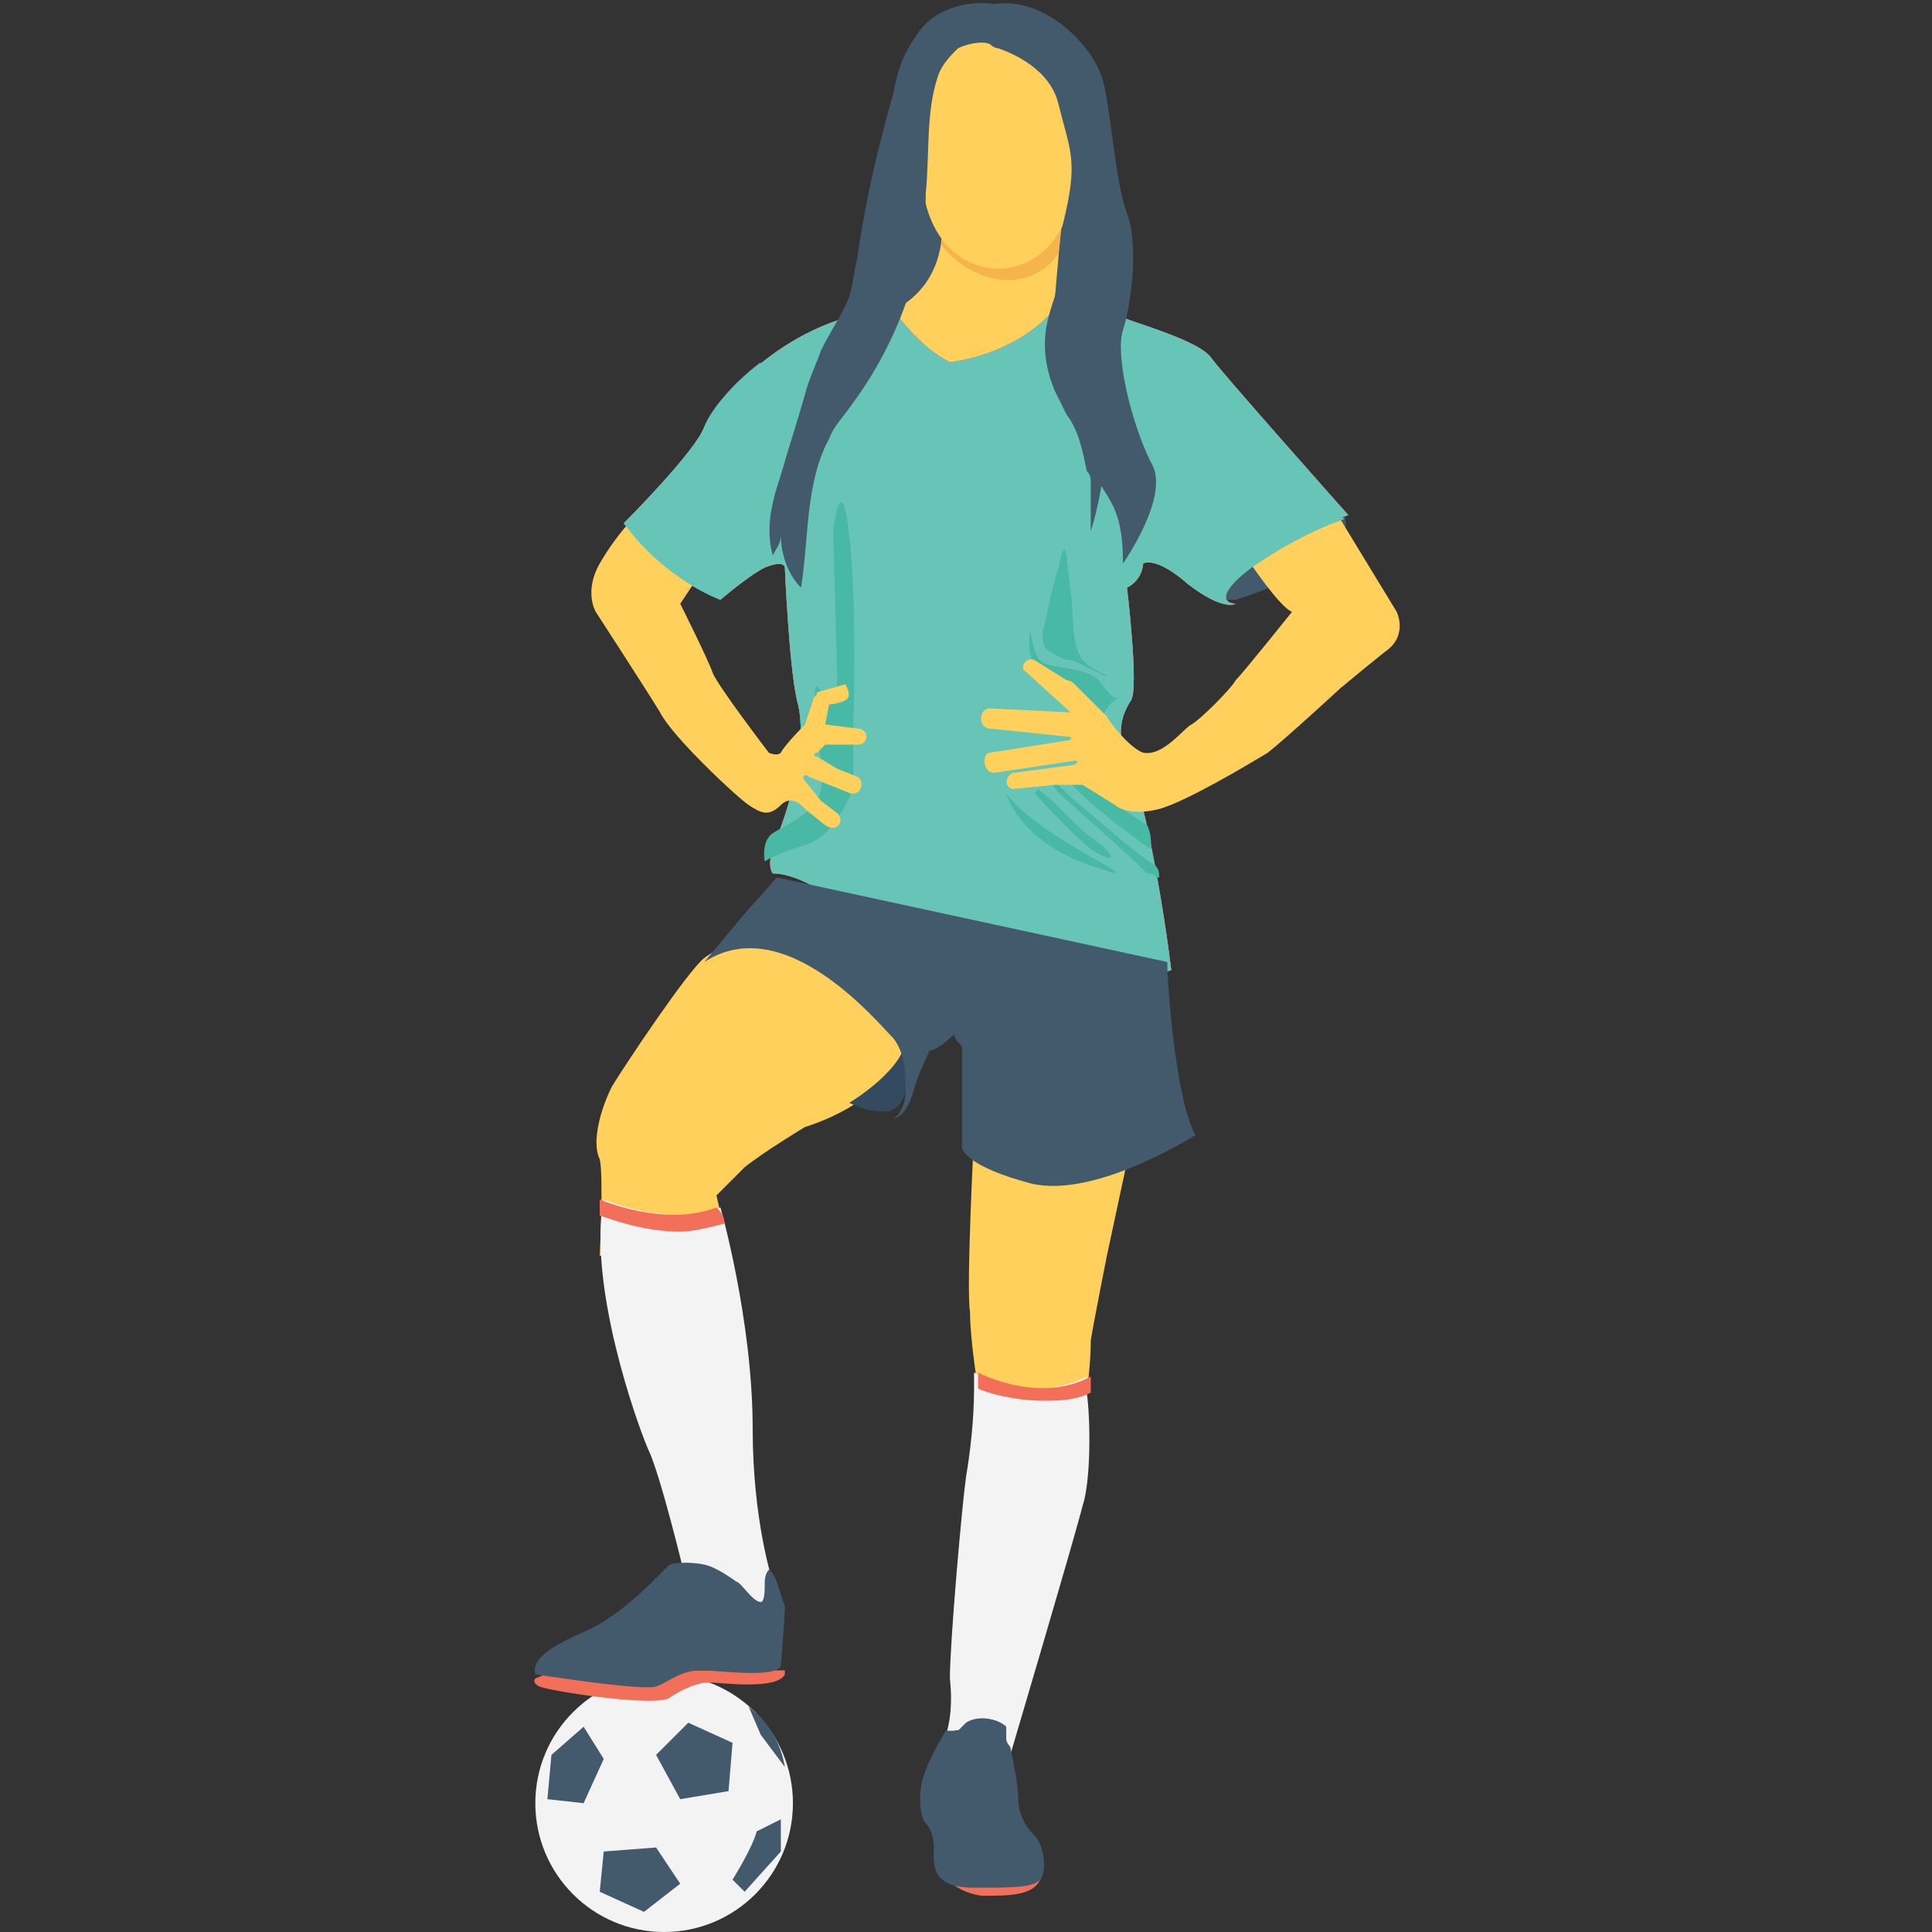 <?xml version="1.0" encoding="utf-8"?>
<!-- Generator: Adobe Illustrator 18.0.0, SVG Export Plug-In . SVG Version: 6.00 Build 0)  -->
<!DOCTYPE svg PUBLIC "-//W3C//DTD SVG 1.1//EN" "http://www.w3.org/Graphics/SVG/1.1/DTD/svg11.dtd">
<svg version="1.1" id="Layer_1" xmlns="http://www.w3.org/2000/svg" xmlns:xlink="http://www.w3.org/1999/xlink" x="0px" y="0px"
	 viewBox="0 0 48 48" enable-background="new 0 0 48 48" xml:space="preserve">
<rect x="0" y="0" width="48" height="48" fill="#333333" stroke="none"/>
<g>
	<g>
		<g>
			<g>
				<g>
					<circle fill="#F3F3F3" cx="16.5" cy="44.8" r="3.2"/>
				</g>
			</g>
		</g>
	</g>
	<g>
		<g>
			<g>
				<g>
					<g>
						<path fill="#F26F5A" d="M23.3,46.4c0,0,0.3,0.6,1.1,0.7c0.8,0,1.5,0,1.5-0.7H23.3z"/>
					</g>
				</g>
			</g>
		</g>
		<g>
			<g>
				<g>
					<g>
						<path fill="#FFD15C" d="M28.1,28.4l-0.6,2.8c0,0-0.3,1.5-0.4,2.1c0,0.6-0.1,1.3-0.1,1.3l-2.7-0.1c0,0-0.2-1.2-0.2-1.9
							c-0.1-0.6,0.1-4.4,0.1-4.4L28.1,28.4z"/>
					</g>
				</g>
			</g>
		</g>
		<g>
			<g>
				<g>
					<g>
						<path fill="#FFD15C" d="M22.6,26.1c0,0-0.7,1.3-2.6,1.9c0,0-1,0.6-1.5,1c-0.4,0.4-0.7,0.7-0.7,0.7l0.3,1.3l-3.2,0.2
							c0,0,0.1-2,0-2.4c-0.2-0.4,0-1.2,0.3-1.8c0.3-0.5,1.9-2.9,2.3-3.2c0.4-0.3,1.2-0.6,1.2-0.6S22.2,24.1,22.6,26.1z"/>
					</g>
				</g>
			</g>
		</g>
		<g>
			<g>
				<g>
					<g>
						<path fill="#344A5E" d="M22.3,27.5l-0.2,0.1c0,0-0.4,0.1-1-0.2c0,0,1.5-0.9,1.4-1.7C22.6,25.7,22.8,26.9,22.3,27.5z"/>
					</g>
				</g>
			</g>
		</g>
		<g>
			<g>
				<g>
					<g>
						<g>
							<path fill="#425A6B" d="M30.3,14.9l0.4,0c0,0,3.1-0.9,2.7-2.1C33.4,12.9,30.1,13.2,30.3,14.9z"/>
						</g>
					</g>
				</g>
			</g>
			<g>
				<g>
					<g>
						<g>
							<g>
								<path fill="#425A6B" d="M22.6,4.3c0.3,0.3,0.5,0.5,0.7,0.8c0.2,0.3,0.3,0.7,0.3,1c0,0.5-0.3,0.9-0.5,1.3
									C23,7.7,23,7.9,22.9,8.1c-0.1,0.3-0.3,0.5-0.5,0.7c-0.3,0.4-0.6,0.8-1,1.1c-0.1,0.1-0.3,0.2-0.4,0.3c-0.5,0.4-0.8,1.1-1,1.7
									c0-0.3,0.1-0.7,0.1-1c0.1-0.4,0.2-0.8,0.4-1.2c0.4-1,0.9-1.9,1.4-2.8c0.2-0.3,0.4-0.7,0.5-1.1c0.2-0.6,0.1-1.3,0.1-1.9"/>
							</g>
						</g>
					</g>
				</g>
				<g>
					<g>
						<g>
							<g>
								<path fill="#425A6B" d="M26.8,4.3c0,0.1-0.1,0.2-0.2,0.3c-0.1,0.2-0.2,0.3-0.3,0.5c-0.1,0.2-0.2,0.4-0.3,0.6
									C26,5.9,26,6.1,26,6.3c0,0.4,0,0.7,0.1,1.1c0.1,0.3,0.2,0.7,0.5,0.9c0.1,0.1,0.1,0.1,0.2,0.1c0.1,0,0.2-0.1,0.2-0.1
									c0-0.1,0.1-0.2,0.1-0.3c0-0.1,0-0.3,0.1-0.4c0-0.3,0.1-0.5,0.1-0.8c0-0.3,0.1-0.7,0-1c0-0.5-0.2-0.9-0.5-1.4
									c-0.1-0.1-0.1-0.2-0.2-0.3"/>
							</g>
						</g>
					</g>
				</g>
			</g>
			<g>
				<g>
					<g>
						<g>
							<path fill="#FFD15C" d="M23.4,5.7c0,0,0.1,1.5-1.4,2.1l0.9,2.3l4.6-0.6l-1.3-2l0.2-2.3L23.4,5.7z"/>
						</g>
					</g>
				</g>
			</g>
			<g>
				<g>
					<g>
						<g>
							<g>
								<path fill="#F5B54C" d="M26.4,5.4l-0.1,0.9c-0.7,1-2.1,0.8-2.9-0.2c0-0.2,0-0.3,0-0.3L26.4,5.4z"/>
							</g>
						</g>
					</g>
				</g>
			</g>
			<g>
				<g>
					<g>
						<g>
							<path fill="#F26F5A" d="M22.2,7.7c0,0,0.6,0.9,1.4,1.3c0,0,2.1-0.2,3-1.9c0,0,0.7,0.6,1.6,0.9c0.9,0.3,1.7,0.6,1.9,0.9
								c0.2,0.3,3.4,3.9,3.4,3.9s-1.1,0.3-2.3,1.2C29.9,15,30.7,15,30.7,15s-0.3,0.2-1.2-0.5c-0.8-0.7-1.1-0.5-1.1-0.5
								s0,0.4-0.4,0.6c0,0,0.3,2.5,0.1,2.8c-0.2,0.3-0.4,0.8-0.1,1.4c0.3,0.6,0.8,2.9,1.1,5.3c0,0-2.4,1-5.3,0c-2.9-1-3-1.7-3-1.7
								s-0.9-0.7-1.6-0.7c0,0-0.2-0.2,0.1-0.9c0.3-0.7,0.8-2.4,0.5-3.4c-0.2-0.9-0.3-3.3-0.3-3.3s0-0.2-0.5,0
								c-0.4,0.2-1.1,0.8-1.1,0.8s-1.4-0.5-2.4-1.9c0,0,1.8-1.8,2-2.4C17.8,10,19.6,7.8,22.2,7.7z"/>
						</g>
					</g>
				</g>
			</g>
			<g>
				<g>
					<g>
						<g>
							<path fill="#F26F5A" d="M22.2,7.7c0,0,0.6,0.9,1.4,1.3c0,0,2.1-0.2,3-1.9c0,0,0.7,0.6,1.6,0.9c0.9,0.3,1.7,0.6,1.9,0.9
								c0.2,0.3,3.4,3.9,3.4,3.9s-1.1,0.3-2.3,1.2C29.9,15,30.7,15,30.7,15s-0.3,0.2-1.2-0.5c-0.8-0.7-1.1-0.5-1.1-0.5
								s0,0.4-0.4,0.6c0,0,0.3,2.5,0.1,2.8c-0.2,0.3-0.4,0.8-0.1,1.4c0.3,0.6,0.8,2.9,1.1,5.3c0,0-2.4,1-5.3,0c-2.9-1-3-1.7-3-1.7
								s-0.9-0.7-1.6-0.7c0,0-0.2-0.2,0.1-0.9c0.3-0.7,0.8-2.4,0.5-3.4c-0.2-0.9-0.3-3.3-0.3-3.3s0-0.2-0.5,0
								c-0.4,0.2-1.1,0.8-1.1,0.8s-1.4-0.5-2.4-1.9c0,0,1.8-1.8,2-2.4C17.8,10,19.6,7.8,22.2,7.7z"/>
						</g>
					</g>
				</g>
			</g>
			<g>
				<g>
					<g>
						<g>
							<path fill="#67C5B8" d="M22.2,7.7c0,0,0.6,0.9,1.4,1.3c0,0,2.1-0.2,3-1.9c0,0,0.7,0.6,1.6,0.9c0.9,0.3,1.7,0.6,1.9,0.9
								c0.2,0.3,3.4,3.9,3.4,3.9s-1.1,0.3-2.3,1.2C29.9,15,30.7,15,30.7,15s-0.3,0.2-1.2-0.5c-0.8-0.7-1.1-0.5-1.1-0.5
								s0,0.4-0.4,0.6c0,0,0.3,2.5,0.1,2.8c-0.2,0.3-0.4,0.8-0.1,1.4c0.3,0.6,0.8,2.9,1.1,5.3c0,0-2.4,1-5.3,0c-2.9-1-3-1.7-3-1.7
								s-0.9-0.7-1.6-0.7c0,0-0.2-0.2,0.1-0.9c0.3-0.7,0.8-2.4,0.5-3.4c-0.2-0.9-0.3-3.3-0.3-3.3s0-0.2-0.5,0
								c-0.4,0.2-1.1,0.8-1.1,0.8s-1.4-0.5-2.4-1.9c0,0,1.8-1.8,2-2.4C17.8,10,19.6,7.8,22.2,7.7z"/>
						</g>
					</g>
				</g>
			</g>
			<g>
				<g>
					<g>
						<g>
							<g>
								<g>
									<path fill="#48B9A5" d="M25,19.7c0,0,0.3,1.3,2.4,1.9c0,0,0.8,0.3-0.1-0.2C26.4,20.9,25.3,20.2,25,19.7z"/>
								</g>
							</g>
						</g>
					</g>
					<g>
						<g>
							<g>
								<g>
									<path fill="#48B9A5" d="M25.7,19.7c0.1,0,0-0.2,0.2,0c0.3,0.2,0.7,0.7,1.2,1.1c0.5,0.3,0.8,0.8,0,0.3
										C26.4,20.5,25.7,19.7,25.7,19.7z"/>
								</g>
							</g>
						</g>
					</g>
				</g>
				<g>
					<g>
						<g>
							<path fill="#48B9A5" d="M28.8,21.8c0-0.1,0-0.2-0.1-0.3c-0.5-0.3-1.5-1.2-2.1-1.7c-0.6-0.6-0.6-0.5-0.3-0.1
								c0,0,1.7,1.5,2.2,2C28.7,21.7,28.7,21.8,28.8,21.8z"/>
						</g>
					</g>
				</g>
				<g>
					<g>
						<g>
							<path fill="#48B9A5" d="M28.5,20.5c-0.8-0.5-2.2-1.6-2-1.2c0.2,0.4,1.5,1.4,2.1,1.8C28.6,20.9,28.6,20.7,28.5,20.5z"/>
						</g>
					</g>
				</g>
			</g>
			<g>
				<g>
					<g>
						<g>
							<path fill="#48B9A5" d="M27.2,18.1c0,0-1.3-1.5-1.5-1.6c-0.2-0.1-0.1-1.1-0.1-0.8c0.1,0.4,0.1,0.7,0.4,0.8
								c0.3,0.1,1,0.1,1.3,0.4c0.3,0.4,0.4,0.5,0.5,0.4c0.1,0-0.4,0.2-0.4,0.6C27.3,18.4,27.2,18.1,27.2,18.1z"/>
						</g>
					</g>
				</g>
			</g>
			<g>
				<g>
					<g>
						<g>
							<g>
								<g>
									<path fill="#425A6B" d="M27.1,13.2C27.1,13.2,27.1,13.2,27.1,13.2c0-0.2,0-0.5,0-0.8c0-0.1,0-0.3,0-0.4
										c0-0.1,0-0.2-0.1-0.3c-0.1-0.5-0.2-1-0.5-1.4c-0.1-0.2-0.2-0.4-0.3-0.6c-0.2-0.5-0.3-1-0.2-1.6c0.1-0.5,0.3-1,0.5-1.5
										L27,6.7c0.3,0.7,0.2,1.5,0.4,2.3C27.6,10.4,27.5,11.9,27.1,13.2z"/>
								</g>
							</g>
						</g>
					</g>
				</g>
			</g>
			<g>
				<g>
					<g>
						<g>
							<g>
								<path fill="#FFD15C" d="M26.7,4.2c0,3.3-3.8,3.3-3.8,0c0-1.6,0.3-3.1,1.7-3.4C25.9,1.1,26.7,2.6,26.7,4.2z"/>
							</g>
						</g>
					</g>
				</g>
			</g>
			<g>
				<g>
					<g>
						<g>
							<path fill="#FFD15C" d="M26.6,17.7C26.7,17.7,26.7,17.7,26.6,17.7l-2-0.1c-0.3,0-0.3,0.5,0,0.5l1.9,0.2c0.2,0,0.1,0.1,0,0.1
								l-1.9,0.3c-0.2,0-0.2,0.5,0.1,0.5l2-0.3c0.1,0,0.1,0,0,0.1l-1.5,0.2c-0.2,0-0.3,0.4,0,0.4l1-0.1l0.7,0l0.8,0.5
								c0,0,0.3,0.3,1.1,0.1c0.7-0.2,2.2-1.1,2.7-1.4c0.5-0.4,1.8-1.6,1.8-1.6s0.6-0.5,1.1-0.9c0.6-0.4,0.3-1,0.3-1l-1.4-2.3
								l-1.2-0.1l-1.1,1.1c0,0,0.8,1.2,1.1,1.3c0,0-1.2,1.5-1.4,1.7c-0.1,0.2-0.9,1-1.1,1.1c-0.2,0.1-0.7,0.8-1.2,0.7
								c-0.3-0.1-0.8-0.7-0.9-0.9c0,0-0.1-0.1-0.1-0.1l-0.7-0.7c0,0-0.1-0.1-0.2-0.1l-0.8-0.5c-0.2-0.1-0.4,0.2-0.2,0.3L26.6,17.7z"
								/>
						</g>
					</g>
				</g>
			</g>
			<g>
				<g>
					<g>
						<g>
							<path fill="#48B9A5" d="M26.1,16.2c-0.2-0.1-0.2-0.3-0.2-0.5c0.1-0.3,0.2-1,0.4-1.6c0.2-1,0.2-0.1,0.3,0.6
								c0.1,0.7,0,1.3,0.3,1.7c0.3,0.3,0.7,0.4,0.6,0.4s-0.6-0.3-0.9-0.4C26.4,16.4,26.3,16.3,26.1,16.2z"/>
						</g>
					</g>
				</g>
			</g>
			<g>
				<g>
					<g>
						<g>
							<path fill="#48B9A5" d="M20.8,16.8l-0.1-3.6c0,0,0.2-1.7,0.4,0.1c0.2,1.8,0.1,4.7,0.1,4.7s0,1.2,0,1.5c0,0.2-0.5,1.3-1.2,1.5
								c-0.7,0.2-1,0.4-1,0.4s-0.1-0.5,0.2-0.7c0.3-0.2,1.1-0.5,1.2-1.1c0.1-0.6-0.4-3.2,0-2.4S20.8,16.8,20.8,16.8z"/>
						</g>
					</g>
				</g>
			</g>
			<g>
				<g>
					<g>
						<g>
							<path fill="#FFD15C" d="M17.5,14.1L16.9,15c0,0,0.7,1.4,0.8,1.7c0.1,0.3,1.4,2,1.4,2s0.2,0.1,0.3,0C19.5,18.5,20,18,20,18
								l0.2-0.6c0-0.1,0.1-0.1,0.1-0.2L21,17c0,0,0.2,0.3,0,0.4c-0.2,0.1-0.4,0.1-0.4,0.1L20.5,18l0.8,0.1c0.3,0,0.3,0.4,0,0.4
								l-0.8,0l-0.2,0.2c-0.1,0-0.1,0.1,0,0.1l0.5,0.3l0.5,0.2c0.2,0.1,0.1,0.5-0.2,0.4l-1-0.4c-0.1-0.1-0.2,0-0.1,0.1l0.4,0.5
								l0.4,0.3c0.2,0.2,0,0.5-0.3,0.3L20,20.1c0,0-0.3-0.4-0.6-0.1c-0.3,0.3-0.5,0.2-0.8,0c-0.3-0.2-1.9-1.7-2.2-2.3
								c-0.3-0.5-1.6-2.5-1.6-2.5s-0.3-0.5,0.1-1.2c0.4-0.7,0.9-1.2,0.9-1.2L17.5,14.1z"/>
						</g>
					</g>
				</g>
			</g>
			<g>
				<g>
					<g>
						<g>
							<g>
								<path fill="#425A6B" d="M27.9,14c0-2.4-1.1-1.2-1.2-4.9c-0.1-1-0.4-2.9-0.3-3.5c0.4-1.6,0.2-1.8-0.1-3
									c-0.2-0.9-1.2-1.3-1.5-1.4c-0.1,0-0.2-0.1-0.2-0.1c-0.2-0.1-0.6,0-0.8,0.1c-0.2,0.2-0.4,0.4-0.5,0.7C23,2.8,23.1,3.8,23,4.8
									C23,6.6,22.3,8.5,21.2,10c-0.2,0.3-0.5,0.6-0.6,0.9c-0.6,1.1-0.5,2.5-0.7,3.7c-0.3-0.3-0.5-0.8-0.5-1.3
									c0,0.2-0.1,0.3-0.2,0.5c-0.2-0.7,0-1.4,0.2-2c0.2-0.7,0.4-1.3,0.6-2c0.1-0.4,0.3-0.8,0.4-1.1c0.2-0.4,0.4-0.7,0.6-1.1
									c0.2-0.4,0.2-0.8,0.3-1.2c0.2-1.4,0.5-2.7,0.9-4.1c0.1-0.6,0.3-1.1,0.7-1.6c0.4-0.5,1.2-0.7,1.8-0.6C26-0.1,27.2,1.2,27.4,2
									c0.2,0.7,0.3,2.5,0.6,3.3c0.3,0.8,0.1,2.3-0.1,2.9c-0.2,0.6,0.2,2.3,0.7,3.3C29.1,12.3,27.9,14,27.9,14z"/>
							</g>
						</g>
					</g>
				</g>
			</g>
			<g>
				<g>
					<g>
						<g>
							<path fill="#67C5B8" d="M18.9,9c-0.8,0.6-1.3,1.3-1.4,1.6c-0.2,0.6-2,2.4-2,2.4c1,1.4,2.4,1.9,2.4,1.9s0.6-0.6,1-0.8V9z"/>
						</g>
					</g>
				</g>
				<g>
					<g>
						<g>
							<path fill="#67C5B8" d="M31.1,14.1c1.3-0.9,2.3-1.2,2.3-1.2s-3-3.4-3.4-3.8v5.4h-0.5c0.8,0.6,1.1,0.5,1.1,0.5
								S29.9,15,31.1,14.1z"/>
						</g>
					</g>
				</g>
			</g>
		</g>
		<g>
			<g>
				<g>
					<g>
						<path fill="#425A6B" d="M29,23.9C29,23.9,29,23.9,29,23.9c0,0.5,0.2,3.4,0.7,4.3c0,0-2.5,1.6-4.1,1.2
							c-1.5-0.4-1.7-0.8-1.7-0.9v-2.5c0,0-0.2-0.2-0.2-0.3c0,0-0.4,0.4-0.6,0.4c0,0-0.3,0.6-0.4,1c-0.1,0.3-0.2,0.6-0.5,0.7
							c0,0,0.3-0.2,0.3-0.7c0-0.4,0-0.9-0.3-1.3c-0.4-0.4-2.7-3.2-4.7-1.9l1-1.2l0.8-0.9L29,23.9z"/>
					</g>
				</g>
			</g>
		</g>
		<g>
			<g>
				<g>
					<g>
						<path fill="#F3F3F3" d="M26.9,37.4c-0.2,0.8-1.8,6.2-1.8,6.2c0-0.5-1.3-0.8-1.6-0.5c0,0,0.2-0.5,0.1-1.4c0-0.9,0.3-4.3,0.4-5
							c0.1-0.6,0.2-1.4,0.2-2.2c0-0.1,0-0.3,0-0.4c0,0,1.5,0.8,2.8,0.1c0,0,0,0.2,0,0.4C27.1,35.3,27.1,36.8,26.9,37.4z"/>
					</g>
				</g>
			</g>
		</g>
		<g>
			<g>
				<g>
					<g>
						<path fill="#F3F3F3" d="M15,29.8c0,0,1.6,0.7,2.9,0.2c0,0,0.8,2.8,0.8,5.5c0,2.3,0.5,3.8,0.5,3.8l0.1,1.6L17,39.1
							c0,0-0.6-2.5-0.9-3.1C15.8,35.3,14.6,31.9,15,29.8z"/>
					</g>
				</g>
			</g>
		</g>
		<g>
			<g>
				<g>
					<g>
						<g>
							<path fill="#F26F5A" d="M13.8,41.5l-0.5,0.2c0,0-0.1,0.1,0.1,0.2c0.2,0.1,2.7,0.5,3.2,0.3c0.3-0.2,0.7-0.4,1-0.4
								c0.3,0,1.7,0.2,1.9-0.2l0-0.1L13.8,41.5z"/>
						</g>
					</g>
				</g>
			</g>
			<g>
				<g>
					<g>
						<g>
							<path fill="#425A6B" d="M13.3,41.6l0.7,0.1c0,0,2,0.3,2.3,0.2s0.6-0.4,1.1-0.4c0.5,0,1.8,0.2,2-0.1c0,0,0.1-1.2,0.1-1.5
								c-0.1-0.2-0.2-0.8-0.4-0.9c0,0-0.1,0.1-0.1,0.3c0,0.2,0,0.5-0.1,0.5c-0.2,0-0.5-0.5-0.6-0.5c0,0-0.4-0.3-0.7-0.4
								c-0.3-0.1-0.9-0.1-1,0c-0.1,0.1-1.1,1.2-2,1.6C13.7,40.9,13.2,41.2,13.3,41.6z"/>
						</g>
					</g>
				</g>
			</g>
		</g>
		<g>
			<g>
				<g>
					<g>
						<path fill="#425A6B" d="M23.5,43c0,0-0.5,0.8-0.6,1.3c-0.1,0.5,0,0.9,0.1,1c0.1,0.1,0.2,0.3,0.2,0.6c0,0.4-0.1,1,1,1
							s1.6,0,1.7-0.3c0.1-0.3,0-0.8-0.2-1c-0.2-0.2-0.4-0.5-0.4-0.9c0-0.4-0.2-1.3-0.2-1.3s-0.1-0.1-0.1-0.2c0,0,0-0.3,0-0.3
							c-0.2-0.2-0.7-0.3-1-0.1L23.8,43L23.5,43z"/>
					</g>
				</g>
			</g>
		</g>
		<g>
			<g>
				<g>
					<g>
						<g>
							<path fill="#F26F5A" d="M27.1,34.6c-0.4,0.2-0.8,0.2-1.2,0.2c-0.7,0-1.4-0.2-1.6-0.3c0-0.1,0-0.3,0-0.4c0,0,1.5,0.8,2.8,0.1
								C27.1,34.2,27.1,34.4,27.1,34.6z"/>
						</g>
					</g>
				</g>
			</g>
			<g>
				<g>
					<g>
						<g>
							<path fill="#F26F5A" d="M18,30.4c-0.4,0.1-0.8,0.2-1.1,0.2c-0.9,0-1.7-0.3-2-0.4c0-0.1,0-0.2,0-0.4c0,0,1.6,0.7,2.9,0.2
								C17.9,30.1,18,30.2,18,30.4z"/>
						</g>
					</g>
				</g>
			</g>
		</g>
	</g>
	<g>
		<g>
			<g>
				<g>
					<g>
						<polygon fill="#425A6B" points="16.9,44.7 18.1,44.5 18.2,43.3 17.1,42.8 16.3,43.6 						"/>
					</g>
				</g>
			</g>
		</g>
		<g>
			<g>
				<g>
					<g>
						<path fill="#425A6B" d="M18.2,46.7c0,0,0.5-0.8,0.6-1.2l0.6-0.3V46l-0.9,1L18.2,46.7z"/>
					</g>
				</g>
			</g>
		</g>
		<g>
			<g>
				<g>
					<g>
						<polygon fill="#425A6B" points="16.3,45.9 16.9,46.8 16,47.5 14.9,47 15,46 						"/>
					</g>
				</g>
			</g>
		</g>
		<g>
			<g>
				<g>
					<g>
						<polyline fill="#425A6B" points="15,43.7 14.5,44.8 13.6,44.7 13.7,43.6 14.5,42.9 15,43.7 						"/>
					</g>
				</g>
			</g>
		</g>
		<g>
			<g>
				<g>
					<path fill="#425A6B" d="M18.6,42.4l0.3,0.7l0.6,0.8c0,0,0,0,0,0C19.4,43.3,19.1,42.8,18.6,42.4z"/>
				</g>
			</g>
		</g>
	</g>
</g>
</svg>
